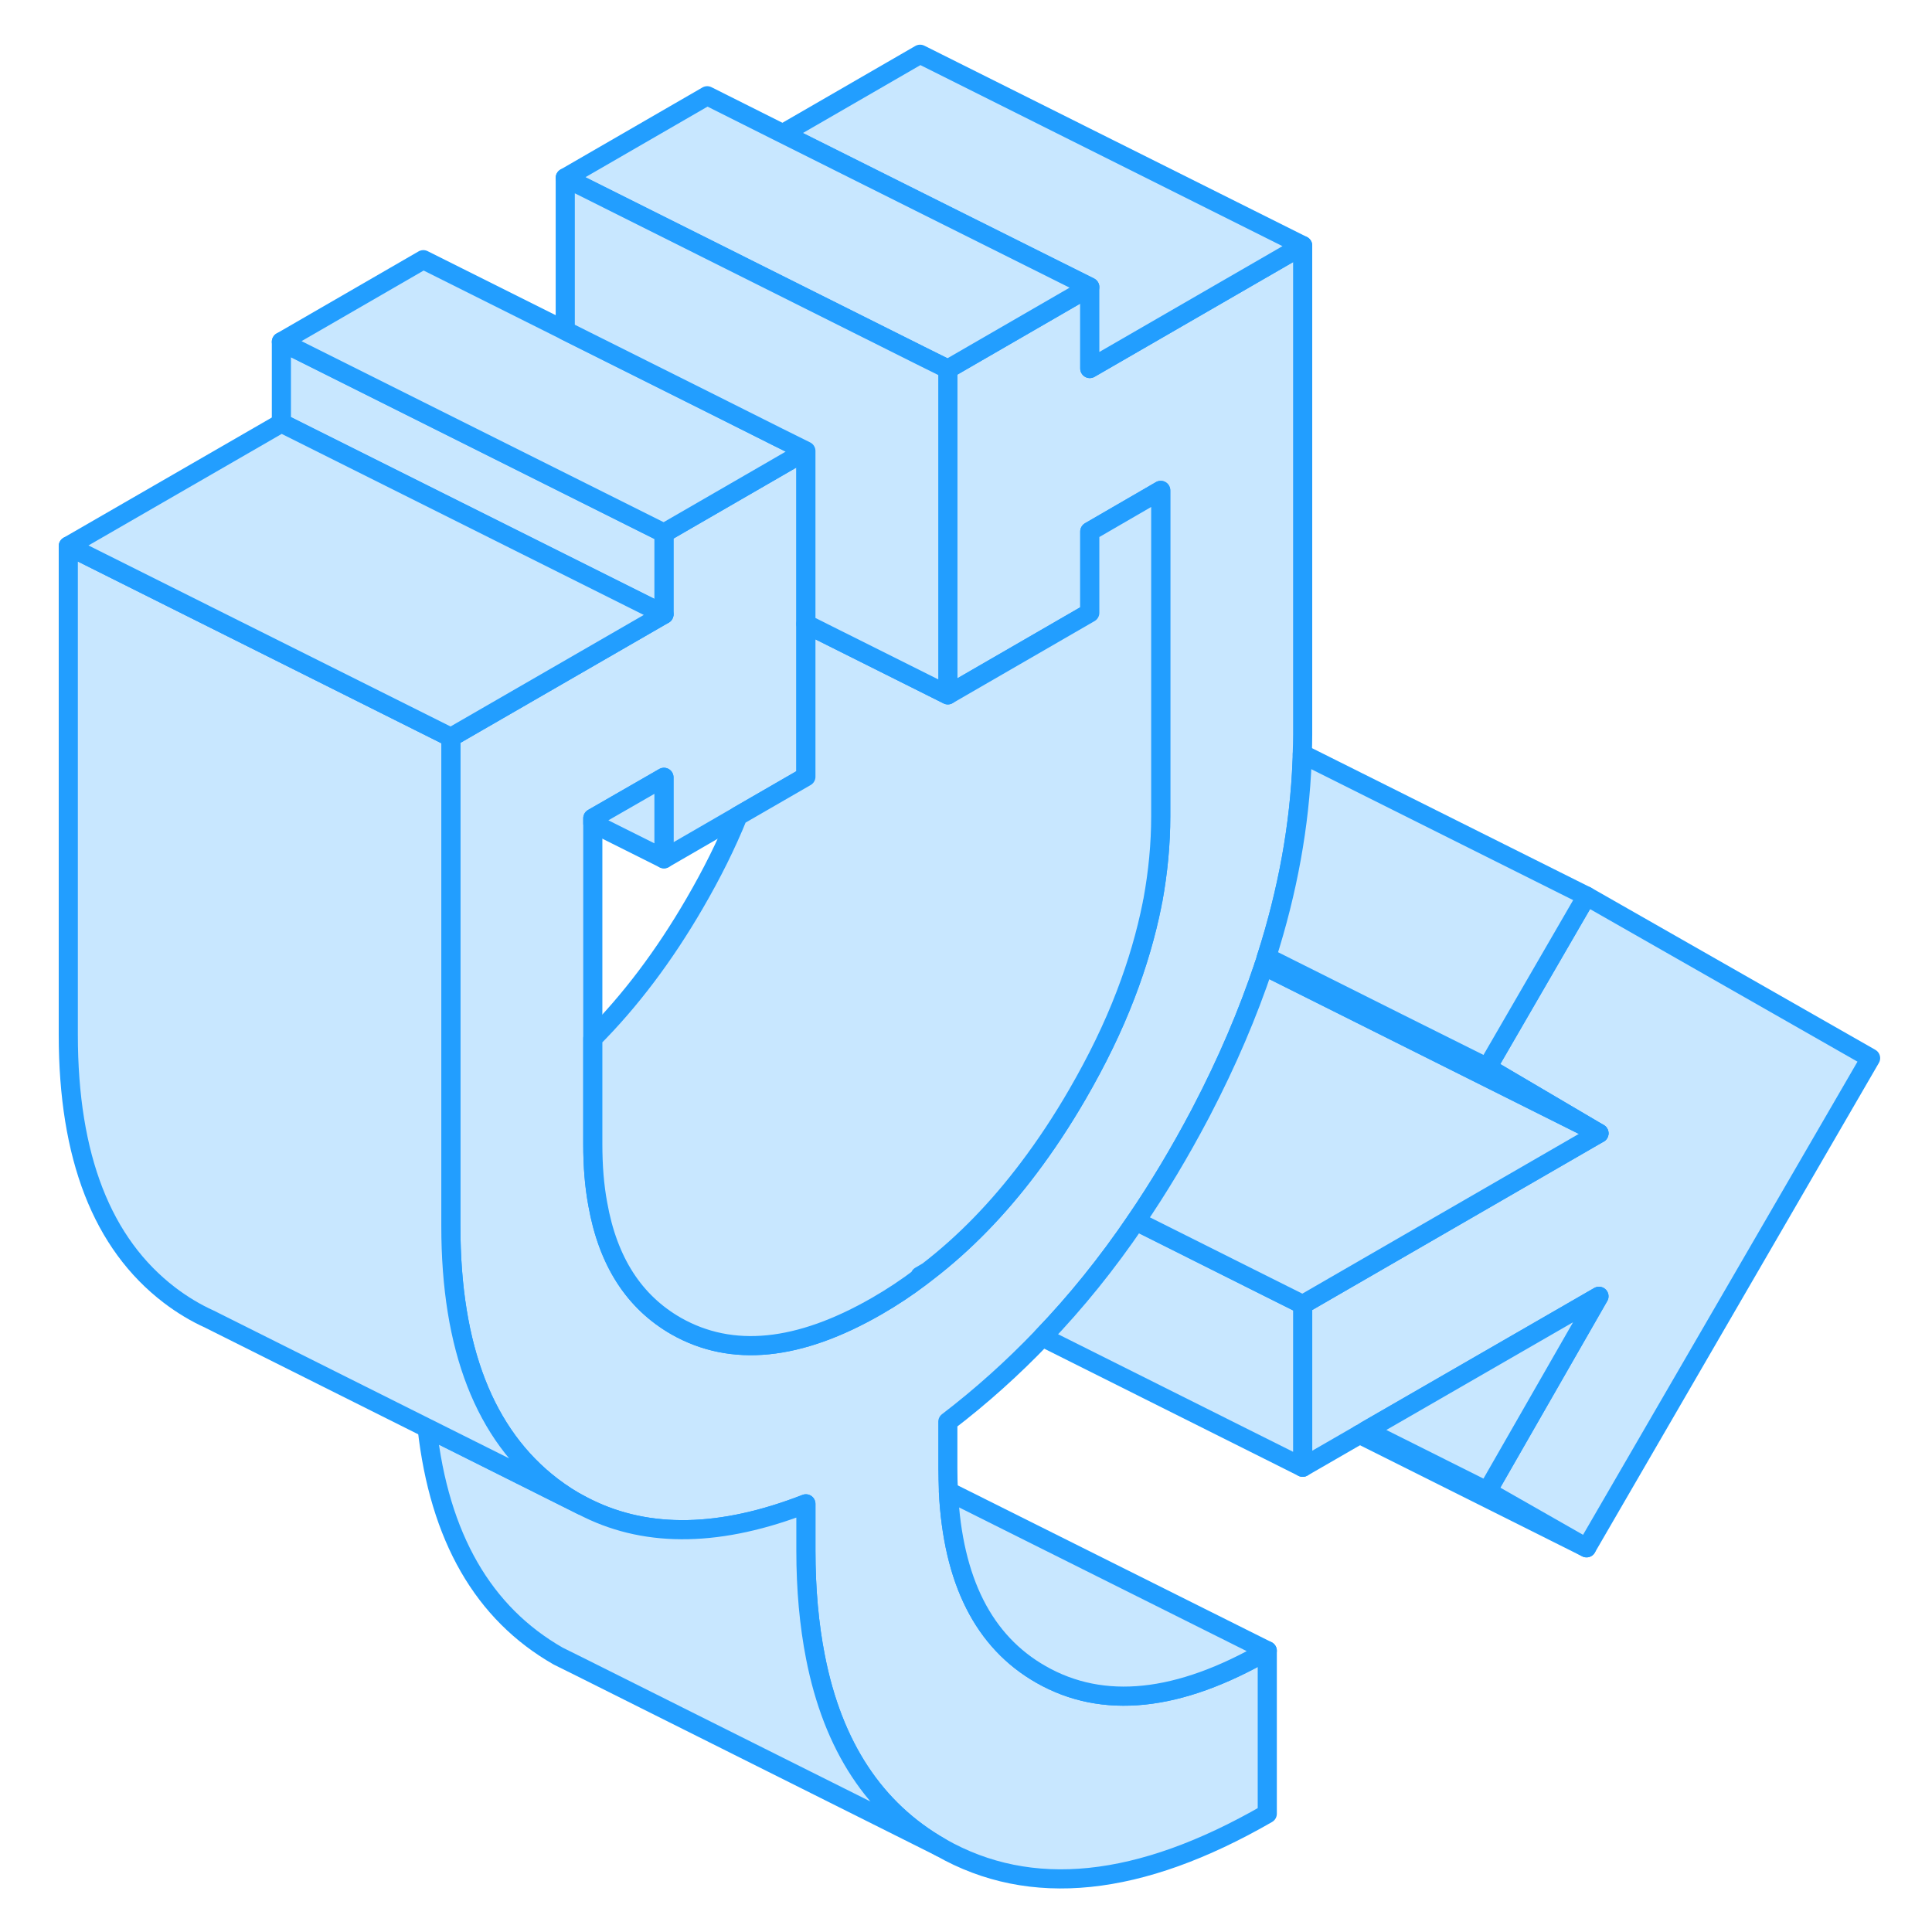<svg width="48" height="48" viewBox="0 0 99 101" fill="#c8e7ff" xmlns="http://www.w3.org/2000/svg" stroke-width="1px" stroke-linecap="round" stroke-linejoin="round"><path d="M96.79 55.316L81.941 80.916L76.751 77.956L82.591 67.766L70.421 74.786L70.081 74.986L67.101 76.706V68.196L82.591 59.246L76.751 55.806L81.941 46.846L96.79 55.316Z" stroke="#229EFF" stroke-linejoin="round"/><path d="M67.1 12.836V38.386C67.1 38.726 67.09 39.076 67.08 39.416C67.08 39.536 67.08 39.656 67.07 39.776C66.94 43.146 66.32 46.566 65.21 50.036C65.17 50.186 65.12 50.336 65.07 50.486C64.23 52.996 63.15 55.526 61.81 58.096C61.78 58.156 61.751 58.206 61.721 58.266C60.681 60.236 59.57 62.096 58.38 63.836C56.88 66.046 55.25 68.066 53.49 69.896C51.94 71.516 50.29 72.996 48.55 74.326V76.776C48.55 77.186 48.56 77.576 48.58 77.956C48.81 82.636 50.42 85.826 53.42 87.536C56.66 89.386 60.61 88.976 65.25 86.296V94.816C58.57 98.666 52.88 99.256 48.18 96.576C44.73 94.606 42.54 91.286 41.63 86.626C41.3 84.946 41.13 83.086 41.13 81.056V78.616C36.71 80.336 32.91 80.416 29.73 78.856L29.41 78.696C28.87 78.416 28.36 78.086 27.86 77.706C24.34 75.016 22.57 70.486 22.57 64.096V38.546L33.71 32.116V27.866L39.68 24.416L41.13 23.576V40.606L37.58 42.656L33.71 44.896V40.636L29.99 42.776V59.806C29.99 60.946 30.07 61.986 30.25 62.946C30.78 65.946 32.15 68.066 34.35 69.326C37.26 70.976 40.76 70.626 44.84 68.276C45.64 67.816 46.41 67.306 47.16 66.736C47.28 66.656 47.4 66.566 47.51 66.466C49.42 64.996 51.18 63.186 52.79 61.046C53.68 59.866 54.52 58.596 55.32 57.216C56.34 55.456 57.19 53.716 57.85 51.986C58.46 50.396 58.92 48.816 59.23 47.266C59.24 47.196 59.25 47.126 59.27 47.066C59.54 45.586 59.68 44.126 59.68 42.676V25.636L55.971 27.786V32.036L48.55 36.326V19.296L55.971 15.006V19.266L67.1 12.836Z" stroke="#229EFF" stroke-linejoin="round"/><path d="M48.18 96.576L29.33 87.146L28.18 86.576C24.26 84.336 21.97 80.366 21.33 74.656L29.41 78.696L29.73 78.856C32.91 80.416 36.71 80.336 41.13 78.616V81.056C41.13 83.086 41.3 84.946 41.63 86.626C42.54 91.286 44.73 94.606 48.18 96.576Z" stroke="#229EFF" stroke-linejoin="round"/><path d="M59.68 25.636V42.676C59.68 44.126 59.54 45.586 59.27 47.066C59.25 47.126 59.24 47.196 59.23 47.266C58.92 48.816 58.46 50.396 57.85 51.986C57.19 53.716 56.34 55.456 55.32 57.216C54.52 58.596 53.68 59.866 52.79 61.046C51.18 63.186 49.42 64.996 47.51 66.466L47.1 66.706L47.16 66.736C46.41 67.306 45.64 67.816 44.84 68.276C40.76 70.626 37.26 70.976 34.35 69.326C32.15 68.066 30.78 65.946 30.25 62.946C30.07 61.986 29.99 60.946 29.99 59.806V54.286C31.94 52.326 33.72 49.976 35.32 47.216C36.21 45.686 36.97 44.166 37.58 42.656L41.13 40.606V32.616L46.43 35.266L48.55 36.326L55.971 32.036V27.786L59.68 25.636Z" stroke="#229EFF" stroke-linejoin="round"/><path d="M29.41 78.696L21.33 74.656L9.96 68.966C9.23 68.636 8.53 68.216 7.86 67.706C4.34 65.016 2.57 60.486 2.57 54.096V28.546L22.57 38.546V64.096C22.57 70.486 24.34 75.016 27.86 77.706C28.36 78.086 28.87 78.416 29.41 78.696Z" stroke="#229EFF" stroke-linejoin="round"/><path d="M33.71 27.866V32.116L21.13 25.826L13.71 22.116V17.866L21.13 21.576L28.55 25.286L29.51 25.766L33.71 27.866Z" stroke="#229EFF" stroke-linejoin="round"/><path d="M41.13 23.576L39.68 24.416L33.71 27.866L29.51 25.766L28.55 25.286L21.13 21.576L13.71 17.866L21.13 13.576L28.55 17.286L35.971 20.996L39.68 22.856L41.13 23.576Z" stroke="#229EFF" stroke-linejoin="round"/><path d="M55.971 19.266V15.006L47.1 10.576L39.92 6.986L47.1 2.836L67.1 12.836L55.971 19.266Z" stroke="#229EFF" stroke-linejoin="round"/><path d="M55.971 15.006L48.55 19.296L47.1 18.576L28.55 9.296L35.971 5.006L39.92 6.986L47.1 10.576L55.971 15.006Z" stroke="#229EFF" stroke-linejoin="round"/><path d="M48.55 19.296V36.326L46.43 35.266L41.13 32.616V23.576L39.68 22.856L35.971 20.996L28.55 17.286V9.296L47.1 18.576L48.55 19.296Z" stroke="#229EFF" stroke-linejoin="round"/><path d="M33.71 32.116L22.57 38.546L2.57 28.546L13.71 22.116L21.13 25.826L33.71 32.116Z" stroke="#229EFF" stroke-linejoin="round"/><path d="M33.71 40.636V44.896L29.99 43.036V42.776L33.71 40.636Z" stroke="#229EFF" stroke-linejoin="round"/><path d="M65.25 86.296C60.61 88.976 56.66 89.386 53.42 87.536C50.42 85.826 48.81 82.636 48.58 77.966L65.25 86.296Z" stroke="#229EFF" stroke-linejoin="round"/><path d="M67.1 68.196V76.706L53.49 69.896C55.25 68.066 56.88 66.046 58.38 63.836L58.95 64.116L64.32 66.806L67.1 68.196Z" stroke="#229EFF" stroke-linejoin="round"/><path d="M82.59 59.246L67.1 68.196L64.32 66.806L58.95 64.116L58.38 63.836C59.57 62.096 60.681 60.236 61.721 58.266C61.751 58.206 61.78 58.156 61.81 58.096C63.15 55.526 64.23 52.996 65.07 50.486L82.59 59.246Z" stroke="#229EFF" stroke-linejoin="round"/><path d="M82.59 59.246L65.07 50.486C65.12 50.336 65.17 50.186 65.21 50.036L72.06 53.466L76.75 55.806L82.59 59.246Z" stroke="#229EFF" stroke-linejoin="round"/><path d="M81.94 46.846L76.75 55.806L72.06 53.466L65.21 50.036C66.32 46.566 66.94 43.146 67.07 39.776C67.08 39.656 67.08 39.536 67.08 39.416L81.94 46.846Z" stroke="#229EFF" stroke-linejoin="round"/><path d="M82.59 67.766L76.75 77.956L70.42 74.786L82.59 67.766Z" stroke="#229EFF" stroke-linejoin="round"/><path d="M81.94 80.916L70.08 74.986" stroke="#229EFF" stroke-linejoin="round"/></svg>